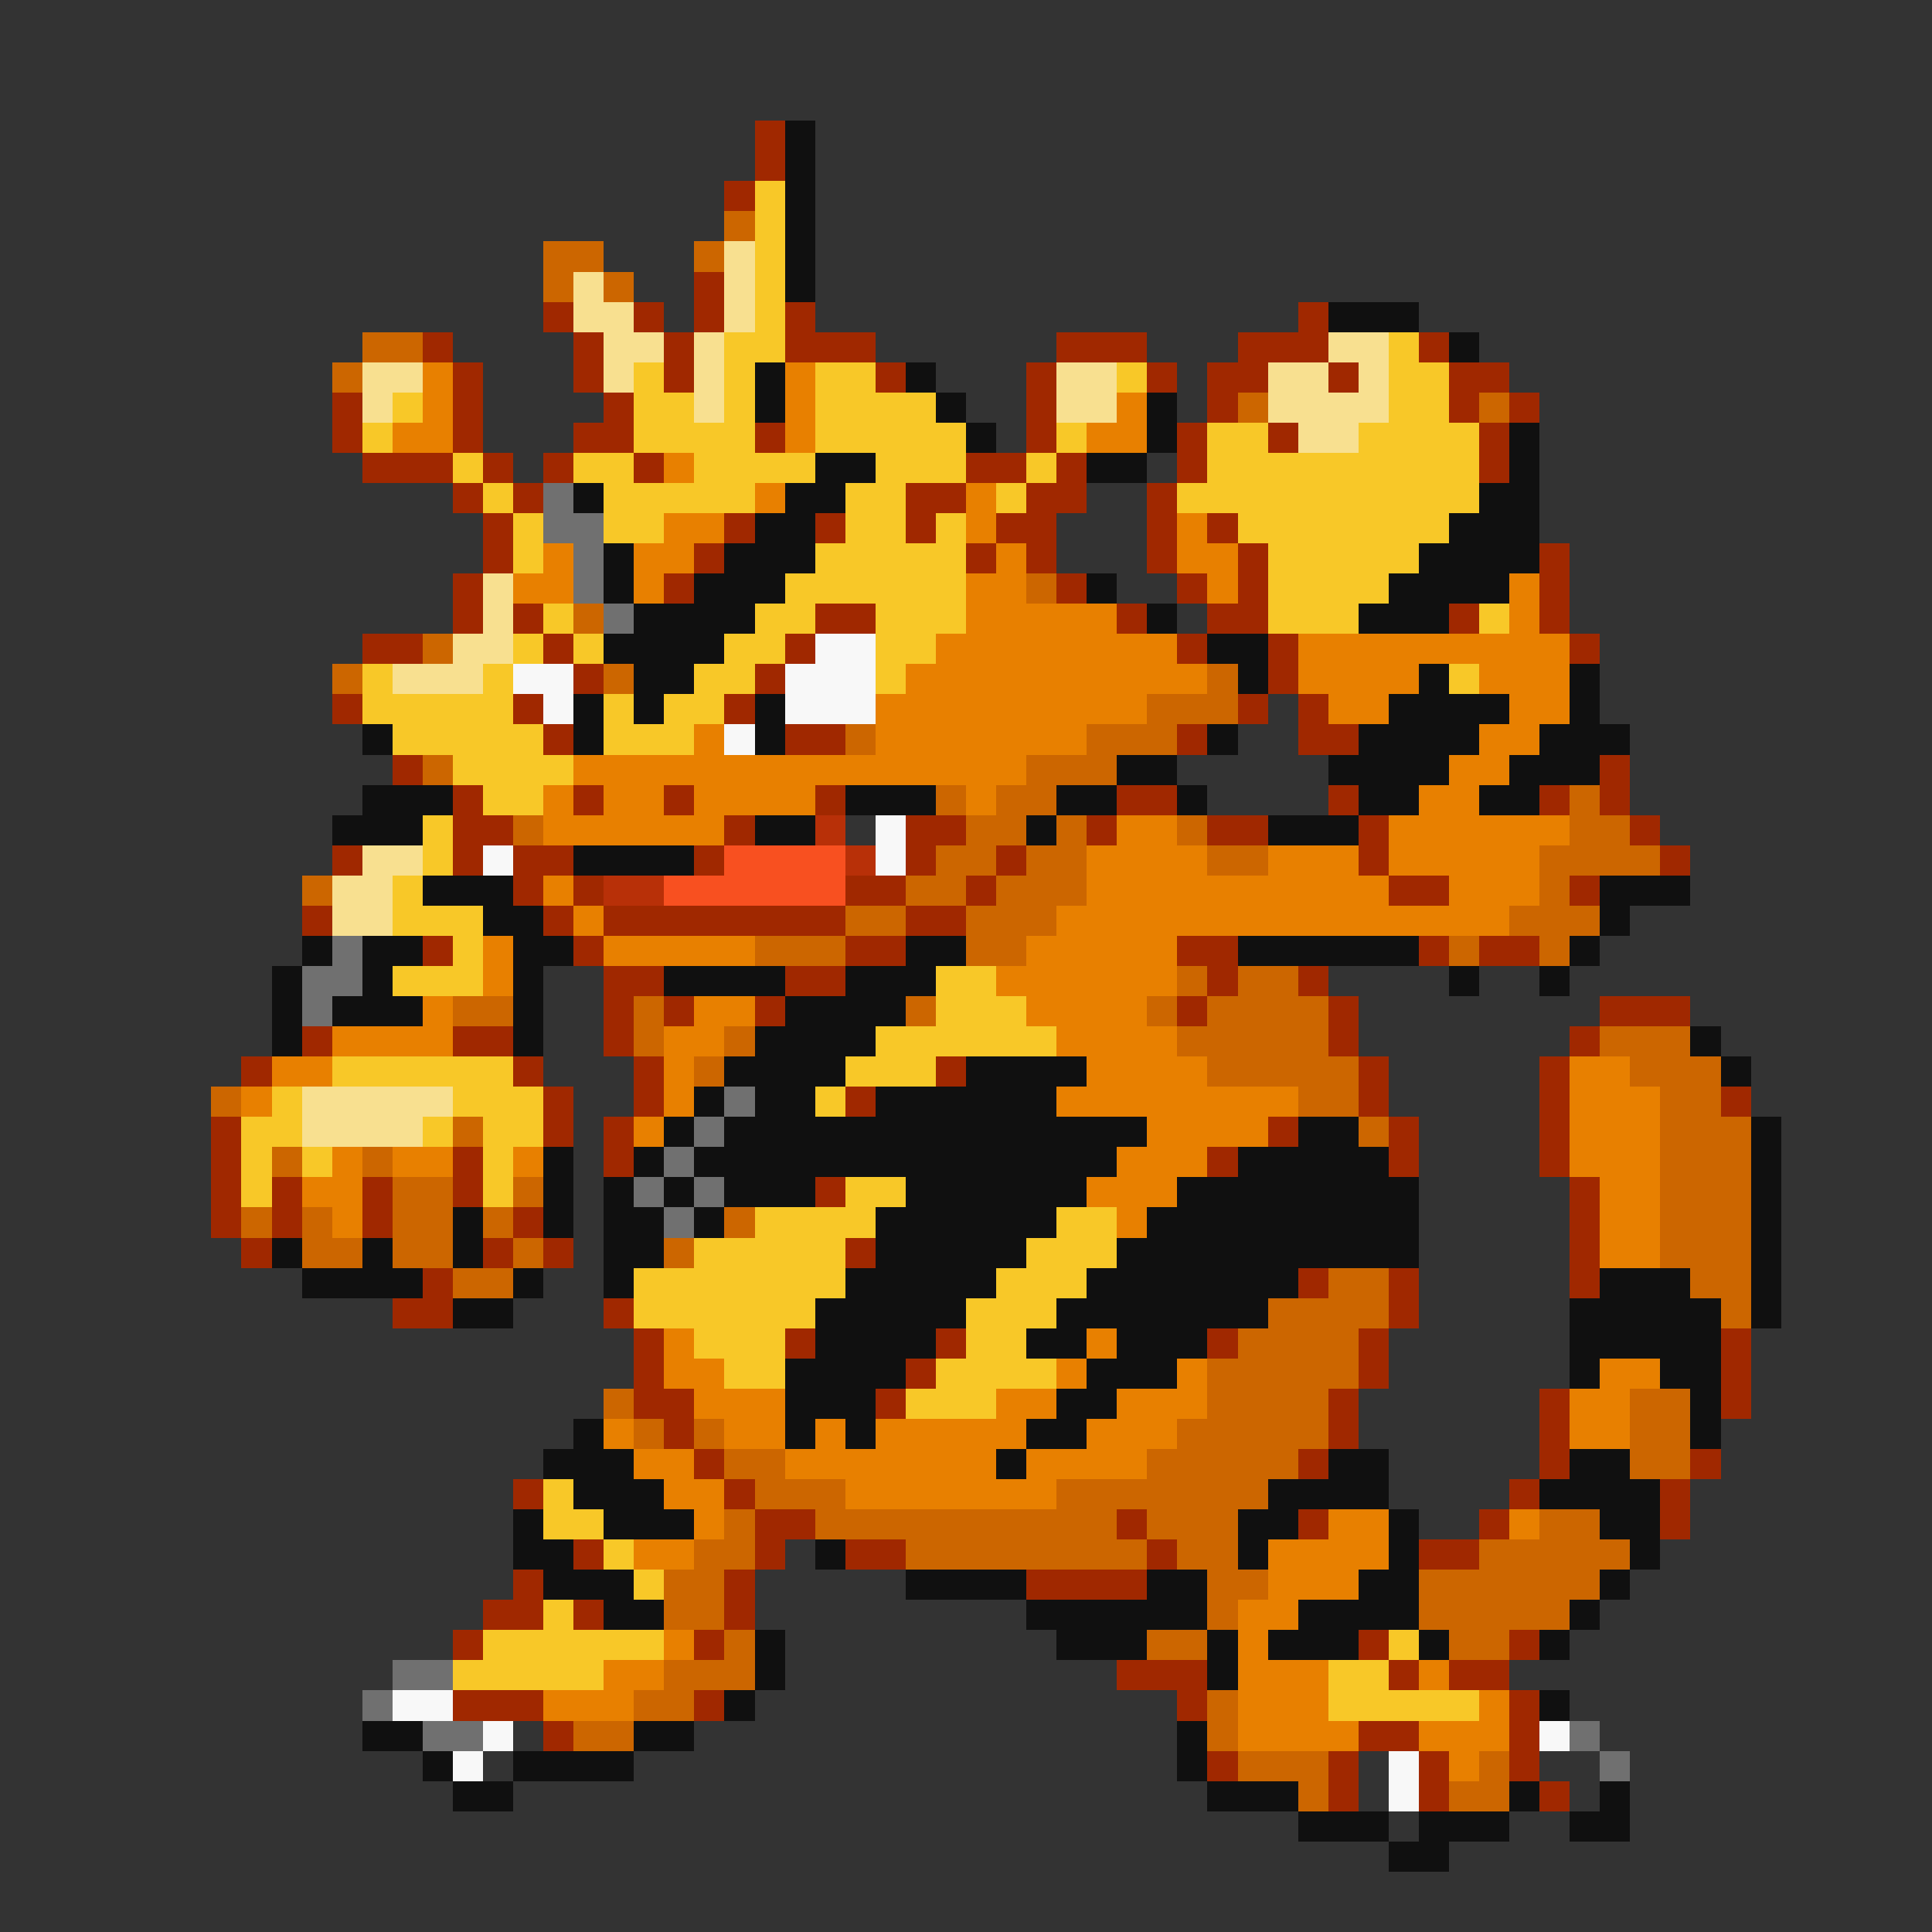 <svg xmlns="http://www.w3.org/2000/svg" viewBox="0 -0.5 64 64" shape-rendering="crispEdges">
<rect x="0" y="-0.5" width="64" height="64" fill="#333333" stroke="none"/>
<path stroke="#a02800" d="M25 4h1M25 5h1M24 6h1M23 9h1M18 10h1M21 10h1M23 10h1M26 10h1M43 10h1M14 11h1M19 11h1M22 11h1M26 11h3M35 11h3M41 11h3M47 11h1M15 12h1M19 12h1M22 12h1M29 12h1M34 12h1M38 12h1M40 12h2M44 12h1M48 12h2M11 13h1M15 13h1M20 13h1M34 13h1M40 13h1M48 13h1M50 13h1M11 14h1M15 14h1M19 14h2M25 14h1M34 14h1M39 14h1M42 14h1M49 14h1M12 15h3M16 15h1M18 15h1M21 15h1M32 15h2M35 15h1M39 15h1M49 15h1M15 16h1M17 16h1M30 16h2M34 16h2M38 16h1M16 17h1M24 17h1M27 17h1M30 17h1M33 17h2M38 17h1M40 17h1M16 18h1M23 18h1M32 18h1M34 18h1M38 18h1M41 18h1M51 18h1M15 19h1M22 19h1M35 19h1M39 19h1M41 19h1M51 19h1M15 20h1M17 20h1M27 20h2M37 20h1M40 20h2M48 20h1M51 20h1M12 21h2M18 21h1M26 21h1M39 21h1M42 21h1M52 21h1M19 22h1M25 22h1M42 22h1M11 23h1M17 23h1M24 23h1M41 23h1M43 23h1M18 24h1M26 24h2M39 24h1M43 24h2M13 25h1M53 25h1M15 26h1M19 26h1M22 26h1M27 26h1M37 26h2M44 26h1M51 26h1M53 26h1M15 27h2M24 27h1M30 27h2M36 27h1M40 27h2M45 27h1M54 27h1M11 28h1M15 28h1M17 28h2M23 28h1M30 28h1M33 28h1M45 28h1M55 28h1M17 29h1M19 29h1M28 29h2M32 29h1M46 29h2M52 29h1M10 30h1M18 30h1M20 30h8M30 30h2M14 31h1M19 31h1M28 31h2M39 31h2M47 31h1M49 31h2M20 32h2M26 32h2M40 32h1M43 32h1M20 33h1M22 33h1M25 33h1M39 33h1M44 33h1M53 33h3M10 34h1M15 34h2M20 34h1M44 34h1M52 34h1M8 35h1M17 35h1M21 35h1M31 35h1M45 35h1M51 35h1M18 36h1M21 36h1M28 36h1M45 36h1M51 36h1M57 36h1M7 37h1M18 37h1M20 37h1M42 37h1M46 37h1M51 37h1M7 38h1M15 38h1M20 38h1M40 38h1M46 38h1M51 38h1M7 39h1M9 39h1M12 39h1M15 39h1M27 39h1M52 39h1M7 40h1M9 40h1M12 40h1M17 40h1M52 40h1M8 41h1M16 41h1M18 41h1M28 41h1M52 41h1M14 42h1M43 42h1M46 42h1M52 42h1M13 43h2M20 43h1M46 43h1M21 44h1M26 44h1M31 44h1M40 44h1M45 44h1M57 44h1M21 45h1M30 45h1M45 45h1M57 45h1M21 46h2M29 46h1M44 46h1M51 46h1M57 46h1M22 47h1M44 47h1M51 47h1M23 48h1M43 48h1M51 48h1M56 48h1M17 49h1M24 49h1M50 49h1M55 49h1M25 50h2M37 50h1M43 50h1M49 50h1M55 50h1M19 51h1M25 51h1M28 51h2M38 51h1M47 51h2M17 52h1M24 52h1M34 52h4M16 53h2M19 53h1M24 53h1M15 54h1M23 54h1M45 54h1M50 54h1M37 55h3M46 55h1M48 55h2M15 56h3M23 56h1M39 56h1M50 56h1M18 57h1M45 57h2M50 57h1M40 58h1M44 58h1M47 58h1M50 58h1M44 59h1M47 59h1M51 59h1" />
<path stroke="#101010" d="M26 4h1M26 5h1M26 6h1M26 7h1M26 8h1M26 9h1M44 10h3M48 11h1M25 12h1M30 12h1M25 13h1M31 13h1M38 13h1M32 14h1M38 14h1M50 14h1M27 15h2M36 15h2M50 15h1M19 16h1M26 16h2M49 16h2M25 17h2M48 17h3M20 18h1M24 18h3M47 18h4M20 19h1M23 19h3M36 19h1M46 19h4M21 20h4M38 20h1M45 20h3M20 21h4M40 21h2M21 22h2M41 22h1M47 22h1M52 22h1M19 23h1M21 23h1M25 23h1M46 23h4M52 23h1M12 24h1M19 24h1M25 24h1M40 24h1M45 24h4M51 24h3M37 25h2M44 25h4M50 25h3M12 26h3M28 26h3M35 26h2M39 26h1M45 26h2M49 26h2M11 27h3M25 27h2M34 27h1M42 27h3M19 28h4M14 29h3M53 29h3M16 30h2M53 30h1M10 31h1M12 31h2M17 31h2M30 31h2M41 31h6M52 31h1M9 32h1M12 32h1M17 32h1M22 32h4M28 32h3M48 32h1M51 32h1M9 33h1M11 33h3M17 33h1M26 33h4M9 34h1M17 34h1M25 34h4M56 34h1M24 35h4M32 35h4M57 35h1M23 36h1M25 36h2M29 36h6M22 37h1M24 37h14M43 37h2M58 37h1M18 38h1M21 38h1M23 38h14M41 38h5M58 38h1M18 39h1M20 39h1M22 39h1M24 39h3M30 39h6M39 39h8M58 39h1M15 40h1M18 40h1M20 40h2M23 40h1M29 40h6M38 40h9M58 40h1M9 41h1M12 41h1M15 41h1M20 41h2M29 41h5M37 41h10M58 41h1M10 42h4M17 42h1M20 42h1M28 42h5M36 42h7M53 42h3M58 42h1M15 43h2M27 43h5M35 43h7M52 43h5M58 43h1M27 44h4M34 44h2M37 44h3M52 44h5M26 45h4M36 45h3M52 45h1M55 45h2M26 46h3M35 46h2M56 46h1M19 47h1M26 47h1M28 47h1M34 47h2M56 47h1M18 48h3M33 48h1M44 48h2M52 48h2M19 49h3M42 49h4M51 49h4M17 50h1M20 50h3M41 50h2M46 50h1M53 50h2M17 51h2M27 51h1M41 51h1M46 51h1M54 51h1M18 52h3M30 52h4M38 52h2M45 52h2M53 52h1M20 53h2M34 53h6M43 53h4M52 53h1M25 54h1M35 54h3M40 54h1M42 54h3M47 54h1M51 54h1M25 55h1M40 55h1M24 56h1M51 56h1M12 57h2M21 57h2M39 57h1M14 58h1M17 58h4M39 58h1M15 59h2M40 59h3M50 59h1M53 59h1M43 60h3M47 60h3M52 60h2M46 61h2" />
<path stroke="#f8c828" d="M25 6h1M25 7h1M25 8h1M25 9h1M25 10h1M24 11h2M46 11h1M21 12h1M24 12h1M27 12h2M37 12h1M46 12h2M13 13h1M21 13h2M24 13h1M27 13h4M46 13h2M12 14h1M21 14h4M27 14h5M35 14h1M40 14h2M45 14h4M15 15h1M19 15h2M23 15h4M29 15h3M34 15h1M40 15h9M16 16h1M20 16h5M28 16h2M33 16h1M39 16h10M17 17h1M20 17h2M28 17h2M31 17h1M41 17h7M17 18h1M27 18h5M42 18h5M26 19h6M42 19h4M18 20h1M25 20h2M29 20h3M42 20h3M49 20h1M17 21h1M19 21h1M24 21h2M29 21h2M12 22h1M16 22h1M23 22h2M29 22h1M48 22h1M12 23h5M20 23h1M22 23h2M13 24h5M20 24h3M15 25h4M16 26h2M14 27h1M14 28h1M13 29h1M13 30h3M15 31h1M13 32h3M31 32h2M31 33h3M29 34h6M11 35h6M28 35h3M9 36h1M15 36h3M27 36h1M8 37h2M14 37h1M16 37h2M8 38h1M10 38h1M16 38h1M8 39h1M16 39h1M28 39h2M25 40h4M35 40h2M23 41h5M34 41h3M21 42h7M33 42h3M21 43h6M32 43h3M23 44h3M32 44h2M24 45h2M31 45h4M30 46h3M18 49h1M18 50h2M20 51h1M21 52h1M18 53h1M16 54h6M46 54h1M15 55h5M44 55h2M44 56h5" />
<path stroke="#cc6600" d="M24 7h1M18 8h2M23 8h1M18 9h1M20 9h1M12 11h2M11 12h1M41 13h1M49 13h1M34 19h1M19 20h1M14 21h1M11 22h1M20 22h1M40 22h1M38 23h3M28 24h1M36 24h3M14 25h1M34 25h3M31 26h1M33 26h2M52 26h1M17 27h1M32 27h2M35 27h1M39 27h1M52 27h2M31 28h2M34 28h2M40 28h2M51 28h4M10 29h1M30 29h2M33 29h3M51 29h1M28 30h2M32 30h3M50 30h3M25 31h3M32 31h2M48 31h1M51 31h1M39 32h1M41 32h2M15 33h2M21 33h1M30 33h1M38 33h1M40 33h4M21 34h1M24 34h1M39 34h5M53 34h3M23 35h1M40 35h5M54 35h3M7 36h1M43 36h2M55 36h2M15 37h1M45 37h1M55 37h3M9 38h1M12 38h1M55 38h3M13 39h2M17 39h1M55 39h3M8 40h1M10 40h1M13 40h2M16 40h1M24 40h1M55 40h3M10 41h2M13 41h2M17 41h1M22 41h1M55 41h3M15 42h2M44 42h2M56 42h2M42 43h4M57 43h1M41 44h4M40 45h5M20 46h1M40 46h4M54 46h2M21 47h1M23 47h1M39 47h5M54 47h2M24 48h2M38 48h5M54 48h2M25 49h3M35 49h7M24 50h1M27 50h10M38 50h3M51 50h2M23 51h2M30 51h8M39 51h2M49 51h5M22 52h2M40 52h2M47 52h6M22 53h2M40 53h1M47 53h5M24 54h1M38 54h2M48 54h2M22 55h3M21 56h2M40 56h1M19 57h2M40 57h1M41 58h3M49 58h1M43 59h1M48 59h2" />
<path stroke="#f8e090" d="M24 8h1M19 9h1M24 9h1M19 10h2M24 10h1M20 11h2M23 11h1M44 11h2M12 12h2M20 12h1M23 12h1M35 12h2M42 12h2M45 12h1M12 13h1M23 13h1M35 13h2M42 13h4M43 14h2M16 19h1M16 20h1M15 21h2M13 22h3M12 28h2M11 29h2M11 30h2M10 36h5M10 37h4" />
<path stroke="#e88000" d="M14 12h1M26 12h1M14 13h1M26 13h1M37 13h1M13 14h2M26 14h1M36 14h2M22 15h1M25 16h1M32 16h1M22 17h2M32 17h1M39 17h1M18 18h1M21 18h2M33 18h1M39 18h2M17 19h2M21 19h1M32 19h2M40 19h1M50 19h1M32 20h5M50 20h1M31 21h8M43 21h9M30 22h10M43 22h4M49 22h3M29 23h9M44 23h2M50 23h2M23 24h1M29 24h7M49 24h2M19 25h15M48 25h2M18 26h1M20 26h2M23 26h4M32 26h1M47 26h2M18 27h6M37 27h2M46 27h6M36 28h4M42 28h3M46 28h5M18 29h1M36 29h10M48 29h3M19 30h1M35 30h15M16 31h1M20 31h5M34 31h5M16 32h1M33 32h6M14 33h1M23 33h2M34 33h4M11 34h4M22 34h2M35 34h4M9 35h2M22 35h1M36 35h4M52 35h2M8 36h1M22 36h1M35 36h8M52 36h3M21 37h1M38 37h4M52 37h3M11 38h1M13 38h2M17 38h1M37 38h3M52 38h3M10 39h2M36 39h3M53 39h2M11 40h1M37 40h1M53 40h2M53 41h2M22 44h1M36 44h1M22 45h2M35 45h1M39 45h1M53 45h2M23 46h3M33 46h2M37 46h3M52 46h2M20 47h1M24 47h2M27 47h1M29 47h5M36 47h3M52 47h2M21 48h2M26 48h7M34 48h4M22 49h2M28 49h7M23 50h1M44 50h2M50 50h1M21 51h2M42 51h4M42 52h3M41 53h2M22 54h1M41 54h1M20 55h2M41 55h3M47 55h1M18 56h3M41 56h3M49 56h1M41 57h4M47 57h3M48 58h1" />
<path stroke="#707070" d="M18 16h1M18 17h2M19 18h1M19 19h1M20 20h1M11 31h1M10 32h2M10 33h1M24 36h1M23 37h1M22 38h1M21 39h1M23 39h1M22 40h1M13 55h2M12 56h1M14 57h2M52 57h1M53 58h1" />
<path stroke="#f8f8f8" d="M27 21h2M17 22h2M26 22h3M18 23h1M26 23h3M24 24h1M29 27h1M16 28h1M29 28h1M13 56h2M16 57h1M51 57h1M15 58h1M46 58h1M46 59h1" />
<path stroke="#b83008" d="M27 27h1M28 28h1M20 29h2" />
<path stroke="#f85020" d="M24 28h4M22 29h6" />
</svg>